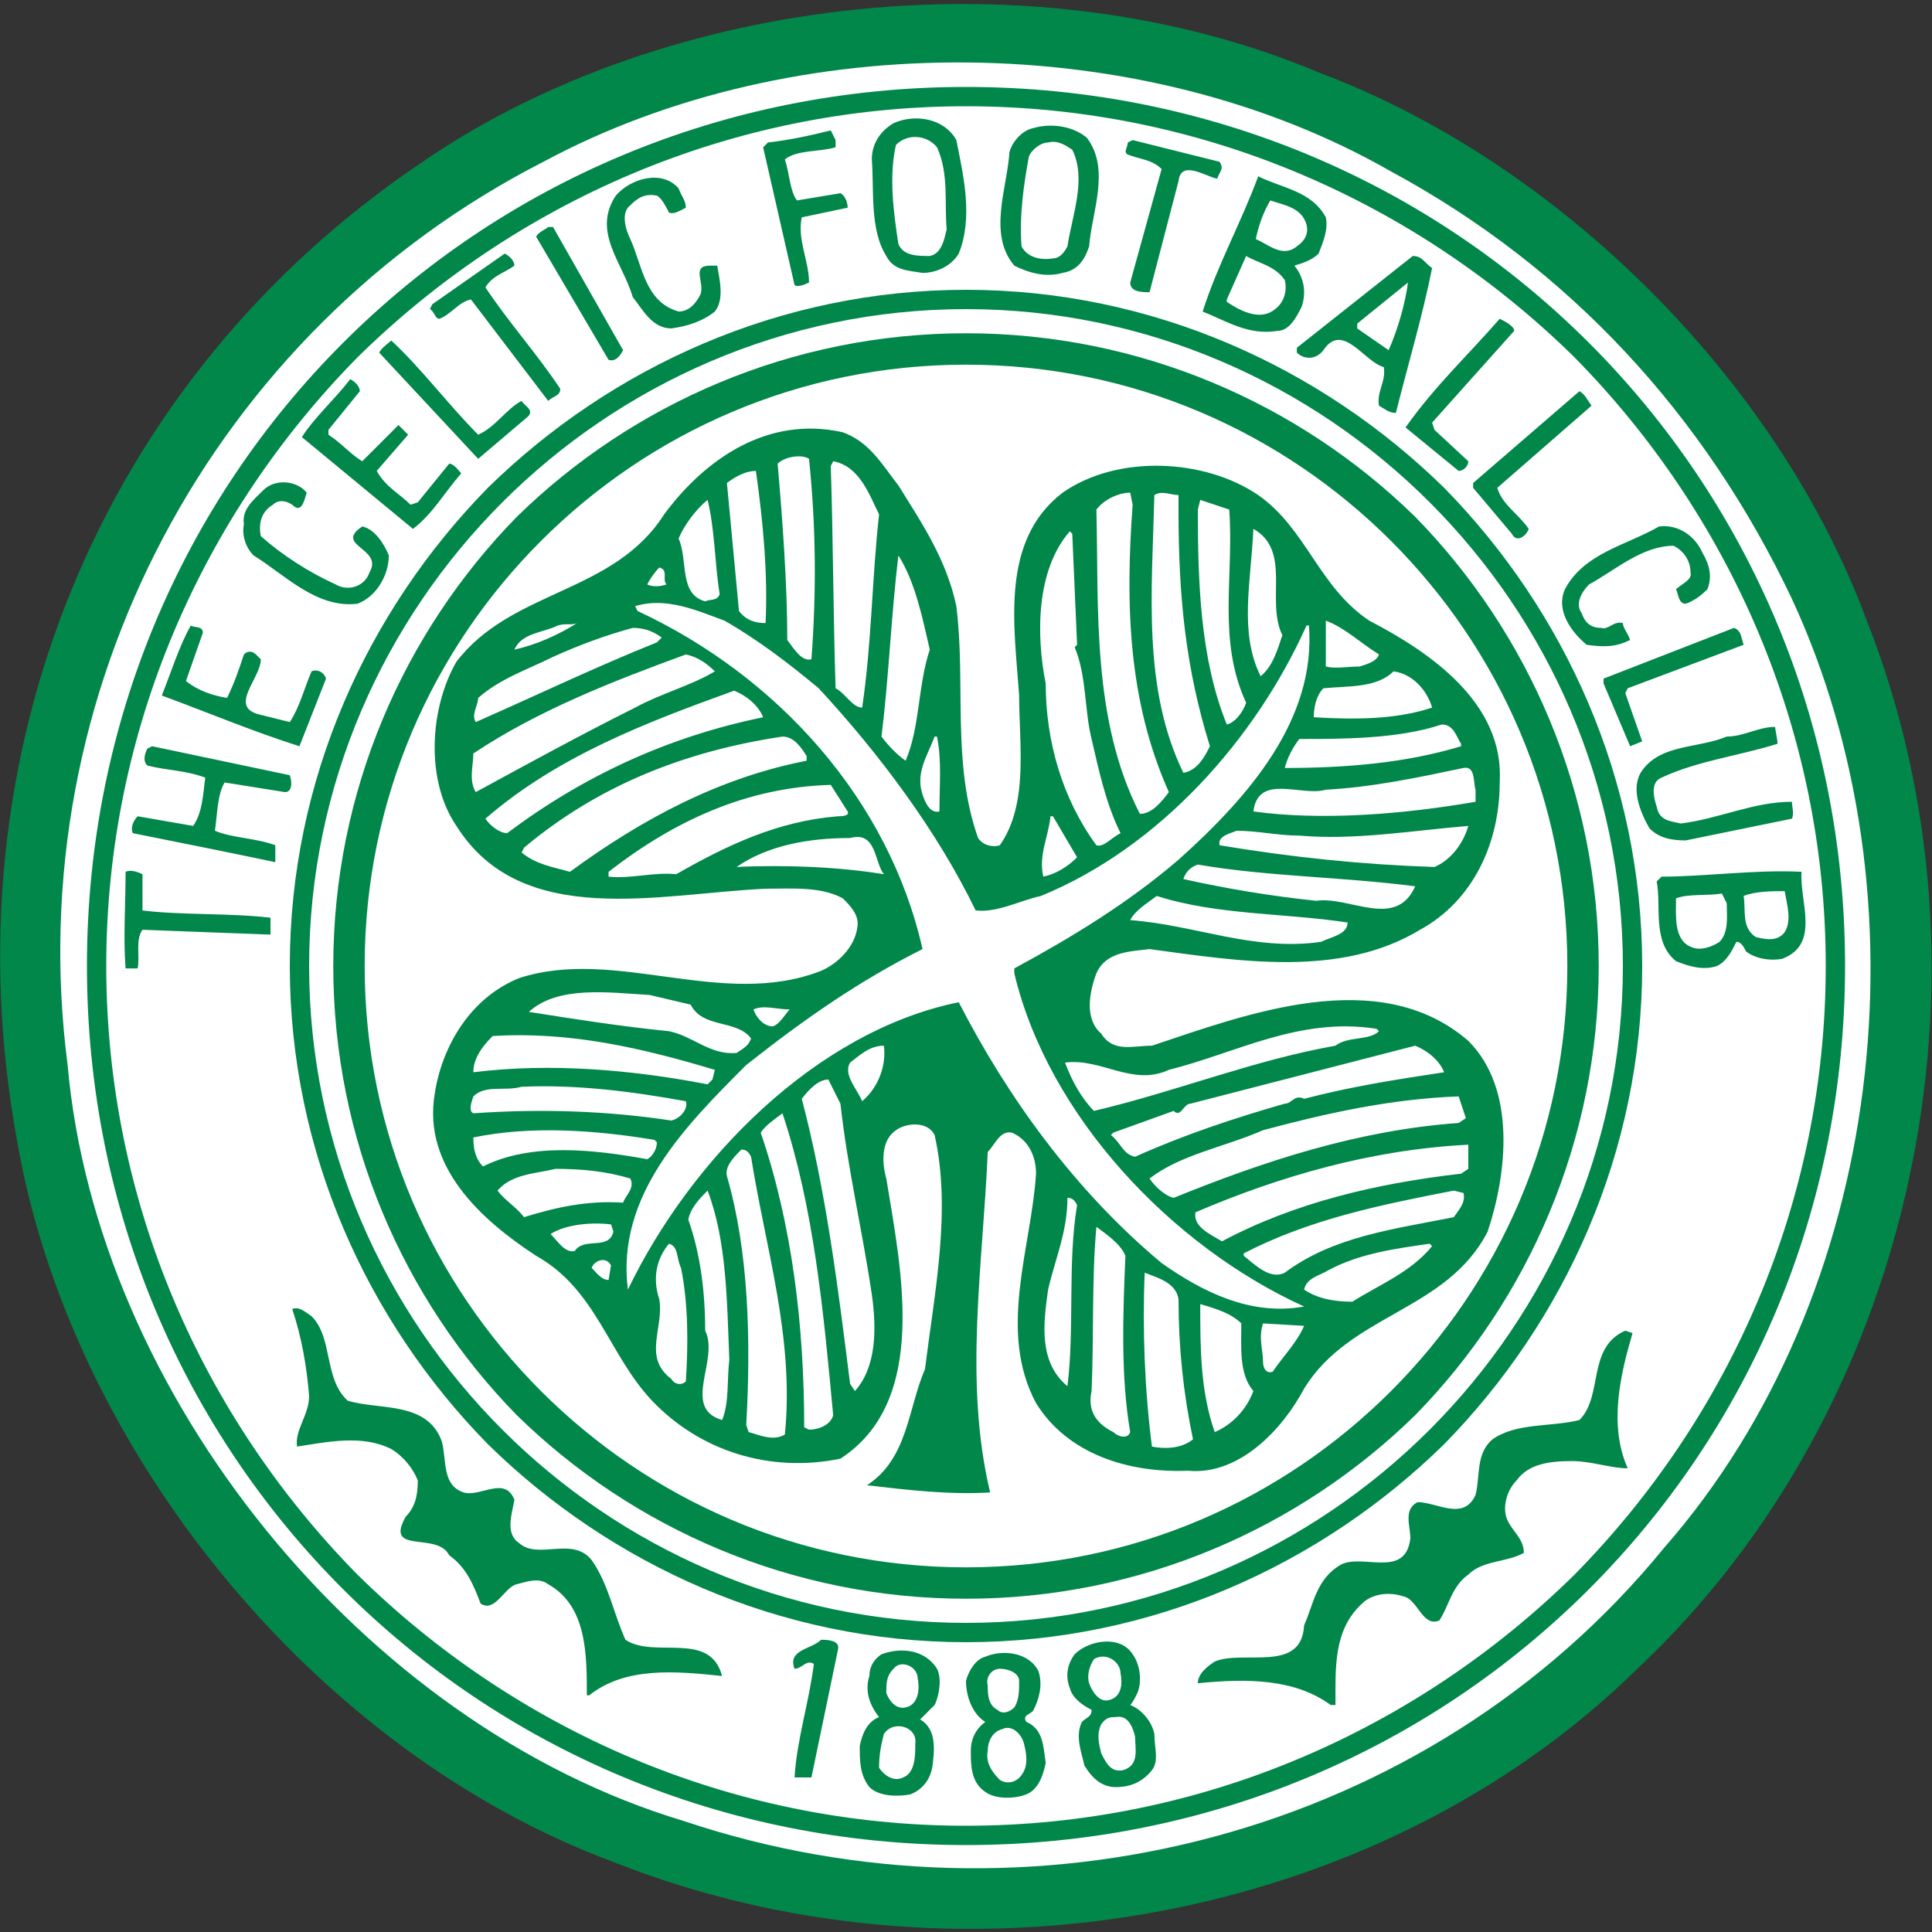 <?xml version="1.0" encoding="UTF-8"?>
<!DOCTYPE svg PUBLIC "-//W3C//DTD SVG 1.0//EN" "http://www.w3.org/TR/2001/REC-SVG-20010904/DTD/svg10.dtd">
<!-- Creator: CorelDRAW X7 -->
<svg xmlns="http://www.w3.org/2000/svg" xml:space="preserve" width="800px" height="800px" version="1.0" style="shape-rendering:geometricPrecision; text-rendering:geometricPrecision; image-rendering:optimizeQuality; fill-rule:evenodd; clip-rule:evenodd"
viewBox="0 0 800 800"
 xmlns:xlink="http://www.w3.org/1999/xlink">
 <rect x="0" y="0" width="800" height="800" fill="#333333" stroke="none"/>
 <defs>
  <style type="text/css">
   <![CDATA[
    .fil1 {fill:#018749}
    .fil2 {fill:white}
    .fil0 {fill:#FEFEFE;fill-rule:nonzero}
    .fil3 {fill:#018749;fill-rule:nonzero}
   ]]>
  </style>
 </defs>
 <g id="Слой_x0020_1">
  <g id="_982809472">
   <path class="fil0" d="M400 35c100,0 191,41 257,107 66,66 107,157 107,258 0,100 -41,191 -107,257 -66,66 -157,107 -257,107 -101,0 -192,-41 -258,-107 -66,-66 -107,-157 -107,-257 0,-101 41,-192 107,-258 66,-66 157,-107 258,-107z"/>
   <path class="fil1" d="M773 257c-37,-100 -128,-190 -227,-227 -116,-49 -269,-33 -371,37 -134,90 -197,246 -168,405 22,128 123,253 247,299 141,56 316,26 424,-80 115,-108 153,-287 95,-434z"/>
   <path class="fil2" d="M283 754c-133,-40 -243,-177 -255,-313 -20,-154 60,-304 197,-374 104,-56 248,-55 351,4 74,40 130,101 166,177 57,123 39,288 -53,393 -98,120 -263,161 -406,113zm194 -321c-8,0 -16,3 -21,-5 -7,-6 -5,-17 -2,-25 4,-9 14,-9 22,-10 37,5 79,12 112,-8 22,-12 33,-36 33,-61 2,-33 -29,-54 -54,-67 -21,-14 -26,-38 -46,-52 -22,-15 -58,-17 -81,-1 -26,20 -20,55 -18,84 0,20 4,45 -8,62 -3,1 -7,0 -9,-3 -11,-31 -5,-64 -9,-96 -4,-19 -14,-34 -24,-50 -7,-9 -12,-18 -23,-22 -31,-7 -57,11 -74,34 -21,33 -63,31 -86,61 -11,19 -13,49 0,68 27,43 84,28 128,26 11,0 23,-1 32,4 3,3 7,7 6,12 -1,8 -8,15 -15,18 -41,16 -85,-10 -125,3 -20,8 -32,28 -35,48 -5,30 19,52 42,67 25,14 30,41 48,60 20,21 49,30 78,24 37,-24 25,-79 19,-116 -2,-7 -2,-16 4,-20 4,-3 13,-4 16,2 7,31 0,65 -4,97 -7,16 -7,37 -24,48 17,2 34,4 51,3 -11,-46 -3,-94 -1,-141 3,-3 5,-9 10,-8 7,3 10,10 10,17 -2,31 -16,65 0,95 13,21 38,29 63,28 21,2 39,-17 48,-34 19,-31 59,-32 76,-65 8,-24 12,-59 -8,-79 -37,-32 -92,-11 -131,2zm131 51l-3 2c-35,4 -69,12 -99,28 -5,-3 -12,-6 -11,-12 35,-15 73,-26 113,-28l0 10 0 0zm-6 20c-25,5 -50,8 -70,23 -6,3 -12,-3 -17,-7l0 -1c27,-14 56,-20 87,-26l4 1c1,4 -2,7 -4,10zm-42 35c-7,0 -14,-1 -20,-5 1,-5 7,-6 10,-8 13,-7 28,-9 42,-11l1 1c-9,11 -22,16 -33,23zm-79 -16c-36,-30 -64,-69 -84,-108 -59,12 -111,65 -137,119 -5,-39 24,-68 49,-93 24,-19 47,-35 73,-48 -14,-62 -60,-113 -118,-140l-1 -2c13,-4 26,2 37,6 14,8 27,18 39,28 25,27 49,59 65,92 9,1 18,-4 27,-6 49,-20 89,-65 110,-112l1 0c3,39 -25,71 -54,97 -21,18 -44,32 -68,45l0 2c14,59 65,113 120,138 -22,4 -42,-6 -59,-18zm46 45c-3,1 -4,-2 -4,-4 0,-5 -2,-10 0,-16l17 1c-3,7 -9,13 -13,19zm-24 25c-6,-17 -6,-35 -6,-53 7,2 13,4 17,8 0,10 -1,21 5,28 -3,8 -9,14 -16,17zm-26 6c-3,-23 -4,-49 -3,-72 5,2 13,4 14,11 0,20 2,39 6,58 -5,4 -12,4 -17,3zm-16 -6c-6,-3 -11,-8 -9,-17 1,-23 0,-46 2,-68 4,3 10,7 12,12 -1,24 -2,50 2,73 -1,3 -5,2 -7,0zm-19 -19c-12,-10 -10,-26 -8,-40 3,-13 8,-24 8,-38 2,0 3,1 4,3 -4,24 -1,51 -4,75zm-85 -118c-2,-5 -8,-11 -5,-16 4,-3 8,-7 14,-7 1,8 -2,17 -9,23zm-3 120l-2 -3c-5,-40 -10,-80 -20,-118 3,-4 7,-8 11,-8l5 10c3,27 9,52 13,79 2,14 2,30 -7,40zm-19 16l-2 -1c0,-42 -5,-84 -18,-122 2,-3 5,-5 9,-8 13,39 17,82 21,125 -1,4 -6,6 -10,6zm-10 2c-5,3 -11,0 -15,-1l-1 -3c2,-35 1,-72 -8,-103 -1,-4 3,-8 6,-11 2,0 3,1 4,3 6,38 18,75 14,115zm-26 -6c-17,-5 -1,-25 -7,-37 0,-16 -2,-32 -7,-46 1,-5 5,-9 8,-12 8,21 8,46 9,70 -1,8 0,18 -3,25zm-15 -16c-2,2 -5,1 -6,-1 -12,-9 -3,-21 -5,-33 -3,-9 -1,-17 4,-23 4,1 3,6 5,10 3,15 3,31 2,47zm-67 -68c-3,-4 -8,-7 -11,-11 6,-7 16,-7 24,-9 11,0 21,1 31,4 2,4 -2,7 -3,10 -15,-1 -28,2 -41,6zm21 14c-4,1 -7,-4 -10,-7 6,-4 17,-5 25,-4l1 3c-2,8 -12,2 -16,8zm14 12c-3,0 -5,-3 -7,-5 1,-3 6,-5 8,-1l-1 6zm-56 -59c24,-5 51,-3 75,1l1 1c0,3 -2,6 -4,7 -22,-4 -48,-7 -68,3 -3,-3 -4,-7 -4,-12zm0 -17c5,-5 13,-2 20,-4 23,-1 46,2 68,6 1,3 -2,7 -6,8 -26,-4 -54,-5 -82,-3 -2,-1 -1,-4 0,-7zm8 -25c32,-2 62,5 92,14l-1 4 -2 2c-31,-6 -65,-9 -97,-5 0,-6 4,-11 8,-15zm65 -17l17 4c5,10 19,6 25,14 -1,3 -3,4 -6,6 -11,1 -18,-7 -28,-9 -20,-2 -39,-5 -58,-8 12,-11 33,-8 50,-7zm58 6c-2,2 -4,6 -7,7 -4,0 -7,-4 -8,-7 4,-2 10,0 15,0zm-22 -59c13,-9 30,-12 47,-12 11,-3 10,10 14,15 -18,-3 -41,-4 -61,-3zm-53 4l0 -2c27,-21 57,-35 92,-36l7 11c1,2 -3,2 -4,2 -25,2 -46,12 -67,24 -9,-1 -19,2 -28,1zm-36 -10l1 -2c31,-26 67,-40 107,-46 5,0 8,5 10,8l0 2c-36,7 -68,24 -98,46 -7,-2 -14,-3 -20,-8zm-15 -14c30,-26 67,-40 103,-53 5,2 10,6 12,11 -39,8 -74,24 -106,48 -3,0 -7,-3 -9,-6zm-4 -11c-3,-5 -1,-11 -1,-16 27,-18 58,-30 88,-41 5,1 9,4 12,7 -10,6 -22,9 -33,15 -22,11 -44,23 -66,35zm1 -39c9,-8 21,-12 31,-17 11,-5 22,-9 33,-12 4,0 8,1 12,4l-2 2c-25,10 -50,22 -75,33 -2,-3 1,-7 1,-10zm33 -30c3,-1 6,0 8,-1 -8,5 -17,9 -26,11 3,-7 12,-7 18,-10zm42 -24c4,1 1,5 3,7 -3,1 -6,1 -8,0 1,-2 3,-5 5,-7zm20 -28c3,12 3,27 5,39 -1,3 -4,2 -6,3 -11,-3 -7,-17 -11,-26 2,-5 7,-12 12,-16zm20 -12c3,21 5,43 4,63 -4,0 -8,-1 -11,-5l-5 -53c4,-3 8,-5 12,-5zm22 -5c3,29 3,56 1,83 -4,1 -7,-4 -10,-8 0,-23 -2,-50 -4,-73 3,-3 10,-4 13,-2zm10 1c11,2 15,14 19,22 -3,27 -3,53 -7,80 -4,0 -7,-6 -11,-8 -1,-31 -1,-62 -2,-92l1 -2zm27 39c7,11 10,26 13,39 -5,15 -4,32 -10,46 -3,-2 -7,-6 -10,-10 3,-24 4,-50 7,-75zm16 75c2,10 1,20 1,31 -4,1 -6,-4 -7,-7 -3,-9 2,-16 5,-24l1 0zm58 50c-4,4 -9,7 -14,8 -2,-9 2,-16 3,-25l1 0 10 17zm-3 -135l1 1 2 46 -1 1c5,12 4,26 7,38 3,13 6,27 12,39 -4,2 -7,6 -10,5 -14,-19 -21,-43 -21,-67 -4,-20 -4,-47 10,-63zm25 -16l1 5c-3,41 -2,81 15,119 -3,4 -7,9 -12,9 -20,-39 -17,-85 -18,-126 3,-4 9,-7 14,-7zm10 1c3,-2 7,0 10,0l0 7c0,35 3,65 13,97 -2,4 -5,10 -11,11 -17,-35 -13,-75 -12,-115zm19 2l12 4c2,28 -5,54 7,80 -1,3 -4,8 -8,9 -11,-27 -12,-59 -12,-89l1 -4zm22 12c16,9 5,30 12,44 -2,6 -4,13 -9,17 -9,-18 -4,-39 -3,-61zm29 66c10,-1 22,0 29,-7 8,1 14,8 16,15 -15,5 -32,5 -49,4 0,-4 1,-9 4,-12zm1 -28c8,3 14,9 22,14 -1,3 -5,4 -8,5 -5,0 -10,1 -14,0l0 -19 0 0zm56 51l0 1c-23,7 -48,9 -73,9 1,-4 3,-8 6,-12 18,0 41,0 59,-6 5,0 6,5 8,8zm6 19c0,2 0,3 0,5 -29,5 -63,8 -92,4 2,-16 20,-6 30,-9 19,-1 38,-5 57,-9 5,-1 4,6 5,9zm-17 32c-30,-1 -59,-4 -89,-9 -1,-4 5,-5 7,-6 9,0 17,2 26,2 23,2 46,-2 70,-4 -2,7 -7,14 -14,17zm-49 14c-19,-2 -37,-5 -55,-9 1,-3 3,-5 6,-6 29,5 59,5 90,9 -8,18 -27,4 -41,6zm2 17c-28,4 -52,-7 -79,-9 2,-4 7,-7 11,-10 25,8 53,7 79,11 0,5 -7,6 -11,8zm-63 53c28,-7 54,-22 86,-17l1 1c-4,4 -13,2 -18,6 -34,6 -66,19 -100,27 -5,-5 -9,-12 -12,-20 15,-2 28,10 43,3zm114 1c-20,3 -39,6 -58,11 -4,-2 -5,2 -8,2 -21,6 -42,13 -62,22 -5,-1 -6,-6 -10,-9l1 -1 25 -9c3,3 4,-3 7,-3 31,-8 62,-16 93,-24 5,2 10,6 12,11zm9 19l-3 2c-42,3 -81,16 -118,31 -4,-1 -8,-5 -10,-8 13,-10 31,-13 47,-20 26,-7 53,-13 81,-14l3 9zm-182 250c-2,-3 2,-3 3,-5 2,-4 4,-10 2,-16 -4,-8 -15,-9 -22,-6 -4,1 -7,6 -8,10 0,7 3,14 8,17 -4,3 -6,7 -6,12 0,6 0,13 6,17 4,3 12,3 17,1 5,-2 7,-8 8,-13 -1,-7 -1,-14 -8,-17zm-2 22c-2,3 -6,4 -9,2 -3,-3 -6,-7 -5,-12 0,-4 2,-8 6,-9 4,-2 8,2 9,6 1,4 2,9 -1,13zm-9 -44c4,0 8,2 8,5 0,4 0,8 -2,11 -2,2 -5,3 -7,1 -4,-2 -4,-7 -4,-10 -1,-4 2,-7 5,-7zm-26 0c-5,-8 -15,-9 -23,-6 -3,2 -5,5 -5,9 -2,6 0,12 4,17 -5,2 -7,7 -8,12 0,6 0,12 4,17 4,4 12,4 17,3 5,-2 8,-6 9,-11 1,-7 2,-16 -5,-20l6 -6c2,-4 3,-11 1,-15zm-13 16c-4,1 -7,-3 -8,-6 0,-4 0,-7 3,-10 3,-4 10,-1 10,4 1,5 0,11 -5,12zm-1 29c-4,2 -8,-1 -10,-4 0,-6 1,-10 2,-14 4,-6 14,-3 13,4 0,5 0,12 -5,14zm94 -30c1,-1 2,-3 3,-5 2,-5 1,-12 -2,-16 -5,-8 -18,-6 -24,0 -3,4 -4,9 -2,14 1,4 5,7 9,9 0,3 -2,3 -4,5 -3,6 0,13 1,18 3,5 7,9 13,9 6,0 11,-2 15,-7 3,-4 1,-9 1,-15 -1,-5 -5,-10 -10,-12zm-3 27c-5,1 -7,-3 -9,-7 -1,-4 -2,-8 0,-12 2,-3 4,-3 6,-3 5,-1 7,4 8,8 0,5 2,12 -5,14zm-14 -36c-1,-3 0,-7 2,-10 5,-3 11,1 11,6 1,5 0,10 -5,11 -4,1 -7,-4 -8,-7zm-111 -18c-4,4 -14,4 -11,12 3,0 5,-4 8,-2 -2,16 -7,31 -8,47l7 0 11 -53c1,-4 -5,-4 -7,-4zm270 -477l16 19c2,4 6,1 7,-2 -4,-6 -11,-10 -13,-17l39 -34c-2,-3 -3,-5 -5,-6l-44 38 0 2zm-419 -6c-1,-1 -3,-4 -5,-4l-13 16 -3 1c-5,-5 -10,-7 -14,-14l13 -15c-1,-1 -3,-3 -4,-4l-15 15c-5,-3 -8,-7 -14,-11l0 -2 13 -16c0,-2 -2,-4 -4,-5 -6,8 -15,16 -20,24l46 38c8,-6 13,-15 20,-23zm27 -23c4,-3 -1,-5 -2,-7 -6,3 -11,11 -18,14 -12,-12 -24,-28 -36,-39 -1,1 -4,3 -5,5l41 44 20 -17zm386 22c2,0 4,-2 4,-4l-14 -13 -1 -3 34 -38c0,-2 -4,-4 -6,-5 -14,16 -27,28 -39,45l22 18zm-67 -49c3,3 8,3 11,-1 8,-12 17,5 25,7 1,6 -3,10 -2,16 2,1 4,3 7,3 5,-20 11,-40 15,-60 -3,-2 -4,-5 -8,-5l-48 38 0 2zm25 -12l21 -17c-1,8 -4,19 -8,28l-13 -9 0 -2 0 0zm-380 -2c5,-2 8,-7 13,-8l32 42c2,-2 5,-2 5,-5 -10,-15 -21,-27 -31,-42 3,-5 8,-6 12,-9 0,-2 -2,-4 -4,-5l-30 21 -1 2c2,1 2,4 4,4zm76 13l-29 -51 -2 0c-1,1 -4,2 -5,4l30 51c3,1 5,-2 6,-4zm20 -9c7,-1 13,-3 18,-7 4,-5 2,-13 1,-19l-3 0c-8,0 -2,7 -4,12 -2,4 -5,7 -9,7 -14,-4 -15,-19 -20,-30 -2,-4 -4,-11 0,-14 3,-3 6,-5 11,-4 2,1 4,5 5,7 2,1 5,-1 7,-2 0,-3 -2,-5 -3,-8 -7,-8 -20,-4 -26,3 -10,15 3,28 7,42 4,5 8,13 16,13zm251 1c5,0 8,-6 10,-10 2,-6 1,-12 -3,-17 3,-1 7,-2 10,-5 2,-5 4,-10 3,-15 -6,-11 -18,-12 -28,-17 -7,19 -17,37 -23,56 10,4 19,10 31,8zm3 -21c1,4 0,9 -4,12 -6,5 -14,1 -20,-3l0 -1 8 -18c5,3 12,4 16,10zm-6 -33c6,2 13,3 15,10 1,4 -1,7 -4,9 -6,5 -12,-1 -17,-3 1,-5 3,-11 6,-16zm-45 -13l-13 47c0,4 5,4 8,4l12 -46c1,-9 11,-2 16,-1 1,-3 3,-4 1,-7l-36 -9 -2 1c0,2 -2,4 0,5 5,2 10,2 14,6zm-146 47c0,-9 -5,-18 -3,-27l19 -4c0,-2 -1,-5 -3,-6l-18 3c-3,-4 -3,-11 -5,-17 5,-4 14,-3 21,-5l0 -3 -2 -4c-8,2 -17,4 -26,5l-2 2 13 57c1,1 4,0 6,-1zm105 -4c6,-1 9,-5 11,-11 1,-14 9,-32 -1,-45 -6,-5 -15,-6 -22,-4 -5,1 -9,6 -10,10 -1,15 -9,34 2,47 6,3 13,5 20,3zm-14 -48c1,-3 5,-6 8,-6 4,-1 7,1 10,3 6,12 0,27 -2,40 -1,2 -3,5 -6,5 -6,1 -11,-1 -13,-5 -1,-13 1,-26 3,-37zm-44 48c6,0 12,-3 15,-8 6,-15 2,-32 -1,-47 -5,-9 -17,-11 -26,-7 -5,3 -9,8 -9,15 1,12 -1,29 6,40 3,6 9,6 15,7zm-11 -53c5,-5 13,-4 17,1 5,11 3,23 4,34 -1,4 -2,10 -7,11 -5,0 -11,0 -13,-5 -2,-13 -4,-28 -1,-41zm-312 302c-2,-1 -5,-2 -7,-1 0,14 -1,27 0,40l5 0c1,-5 -1,-12 2,-16l53 2 0 -7c-17,-2 -37,-1 -53,-3l0 -15zm4 -53l-2 1c-1,2 -2,5 0,7 8,2 16,2 24,5 -1,7 -1,14 -5,20l-23 -4c-2,2 -3,5 -2,7 20,4 40,8 59,12l0 -7c-8,-3 -18,-3 -25,-6 1,-7 1,-15 4,-20l25 4c3,0 3,-4 2,-7l-57 -12zm72 -28c-1,-3 -4,-4 -6,-3 -3,7 -5,15 -9,21l-12 -3c-14,-3 0,-15 0,-23l-2 -2c-1,-1 -3,-2 -5,0 -2,6 -4,12 -7,18 -6,-1 -12,-3 -17,-7l7 -20c0,-3 -4,-2 -5,-3 -5,9 -8,19 -12,29 19,7 38,15 57,21l11 -28zm13 -31c8,-3 13,-12 13,-20 -2,-5 -6,-11 -11,-12 -12,8 9,9 3,19 -2,6 -9,8 -14,5 -11,-5 -22,-12 -31,-20 -1,-5 0,-10 5,-13 2,-2 5,-2 8,0 4,4 5,-2 6,-5 -4,-5 -13,-6 -18,-1 -4,4 -9,8 -8,14 -1,5 1,10 4,13 13,8 26,22 43,20zm598 111c-19,-1 -40,2 -58,2l-2 2c2,10 -2,25 8,33 5,2 11,4 17,2 4,-2 6,-6 8,-10 2,0 3,2 4,4 4,3 10,4 15,3 16,-6 7,-24 8,-36zm-7 25c-3,4 -8,3 -12,2 -6,-4 -4,-11 -5,-17 5,-2 12,-2 17,-2 1,6 3,12 0,17zm-27 4c-3,2 -8,4 -12,2 -7,-3 -6,-13 -6,-20 5,-2 13,-1 19,-2l2 4c0,5 1,12 -3,16zm30 -51c1,-2 0,-5 0,-7 -16,0 -30,7 -46,9 -4,-1 -9,-1 -10,-7 -1,-3 -3,-10 2,-12 15,-7 32,-9 48,-14l0 -1 -1 -6c-7,0 -13,4 -20,4 -12,5 -27,3 -35,14 -5,7 -1,17 3,24 4,4 9,5 15,5l44 -9zm-78 -56l11 26 5 -2 -7 -20 1 -2 48 -18c-1,-3 -1,-6 -4,-7l-54 21 0 2zm-16 -39c-4,9 3,18 9,23 7,1 12,1 18,-2 -1,-3 -3,-5 -3,-7 -4,-1 -6,3 -9,2 -5,0 -7,-3 -8,-6 -3,-4 0,-9 3,-12 11,-6 22,-16 35,-16 4,2 7,6 7,11 1,3 -4,5 -6,7 1,2 1,6 4,6 3,-1 6,-3 9,-6 2,-5 1,-10 -2,-15 -3,-7 -10,-12 -18,-11 -14,8 -31,11 -39,26zm25 307c-16,7 -9,27 -19,37 -12,3 -26,1 -36,8 -7,6 -5,15 -7,23 -5,11 -16,3 -24,3 -6,3 -3,10 -3,15 -2,17 -20,6 -29,11 -10,6 -11,16 -15,25 -1,20 -25,10 -37,15 -3,2 -7,5 -7,9 20,-2 40,-2 55,9l2 0c0,-15 -1,-31 11,-42 4,-4 11,-5 17,-3 6,1 8,13 15,10 4,-6 5,-14 12,-19 6,-6 16,-5 23,-9 0,-6 -5,-9 -7,-14 -2,-5 0,-12 4,-16 5,-7 14,-8 23,-8 8,0 16,3 23,3 -8,-18 -3,-39 2,-56l-3 -1zm-414 128c-5,-11 -7,-23 -14,-33 -8,-10 -22,0 -30,-7 -6,-4 -3,-12 -2,-18 -4,-10 -14,-1 -21,-3 -9,-3 -7,-13 -9,-21 -6,-17 -26,-13 -39,-17 -10,-9 -6,-26 -15,-35 -3,-2 -5,-4 -8,-3 4,12 6,24 7,36 0,8 -6,14 -5,21 13,-2 27,-5 39,1 5,3 9,8 11,13 0,6 -1,11 -5,15 -9,16 13,6 18,16 7,5 10,12 13,20 6,4 10,-7 15,-8 4,-1 9,-3 13,0 16,9 16,29 16,46l1 0c15,-12 36,-10 55,-8 -5,-19 -28,-7 -40,-15z"/>
   <g>
    <path class="fil3" d="M400 138c72,0 138,29 186,76 47,48 76,114 76,186 0,72 -29,138 -76,186 -48,47 -114,76 -186,76 -72,0 -138,-29 -186,-76 -47,-48 -76,-114 -76,-186 0,-72 29,-138 76,-186 48,-47 114,-76 186,-76zm176 86c-45,-45 -107,-73 -176,-73 -69,0 -131,28 -176,73 -45,45 -73,107 -73,176 0,69 28,131 73,176 45,45 107,73 176,73 69,0 131,-28 176,-73 45,-45 73,-107 73,-176 0,-69 -28,-131 -73,-176z"/>
    <path class="fil3" d="M400 120c77,0 147,32 198,82 50,51 82,121 82,198 0,77 -32,147 -82,198 -51,50 -121,82 -198,82 -77,0 -147,-32 -198,-82 -50,-51 -82,-121 -82,-198 0,-77 32,-147 82,-198 51,-50 121,-82 198,-82zm192 88c-49,-49 -117,-80 -192,-80 -75,0 -143,31 -192,80 -49,49 -80,117 -80,192 0,75 31,143 80,192 49,49 117,80 192,80 75,0 143,-31 192,-80 49,-49 80,-117 80,-192 0,-75 -31,-143 -80,-192z"/>
    <path class="fil3" d="M400 36c101,0 192,40 258,106 66,66 106,157 106,258 0,101 -40,192 -106,258 -66,66 -157,106 -258,106 -101,0 -192,-40 -258,-106 -66,-66 -106,-157 -106,-258 0,-101 40,-192 106,-258 66,-66 157,-106 258,-106zm252 112c-65,-64 -154,-104 -252,-104 -98,0 -187,40 -252,104 -64,65 -104,154 -104,252 0,98 40,187 104,252 65,64 154,104 252,104 98,0 187,-40 252,-104 64,-65 104,-154 104,-252 0,-98 -40,-187 -104,-252z"/>
   </g>
  </g>
 </g>
</svg>
